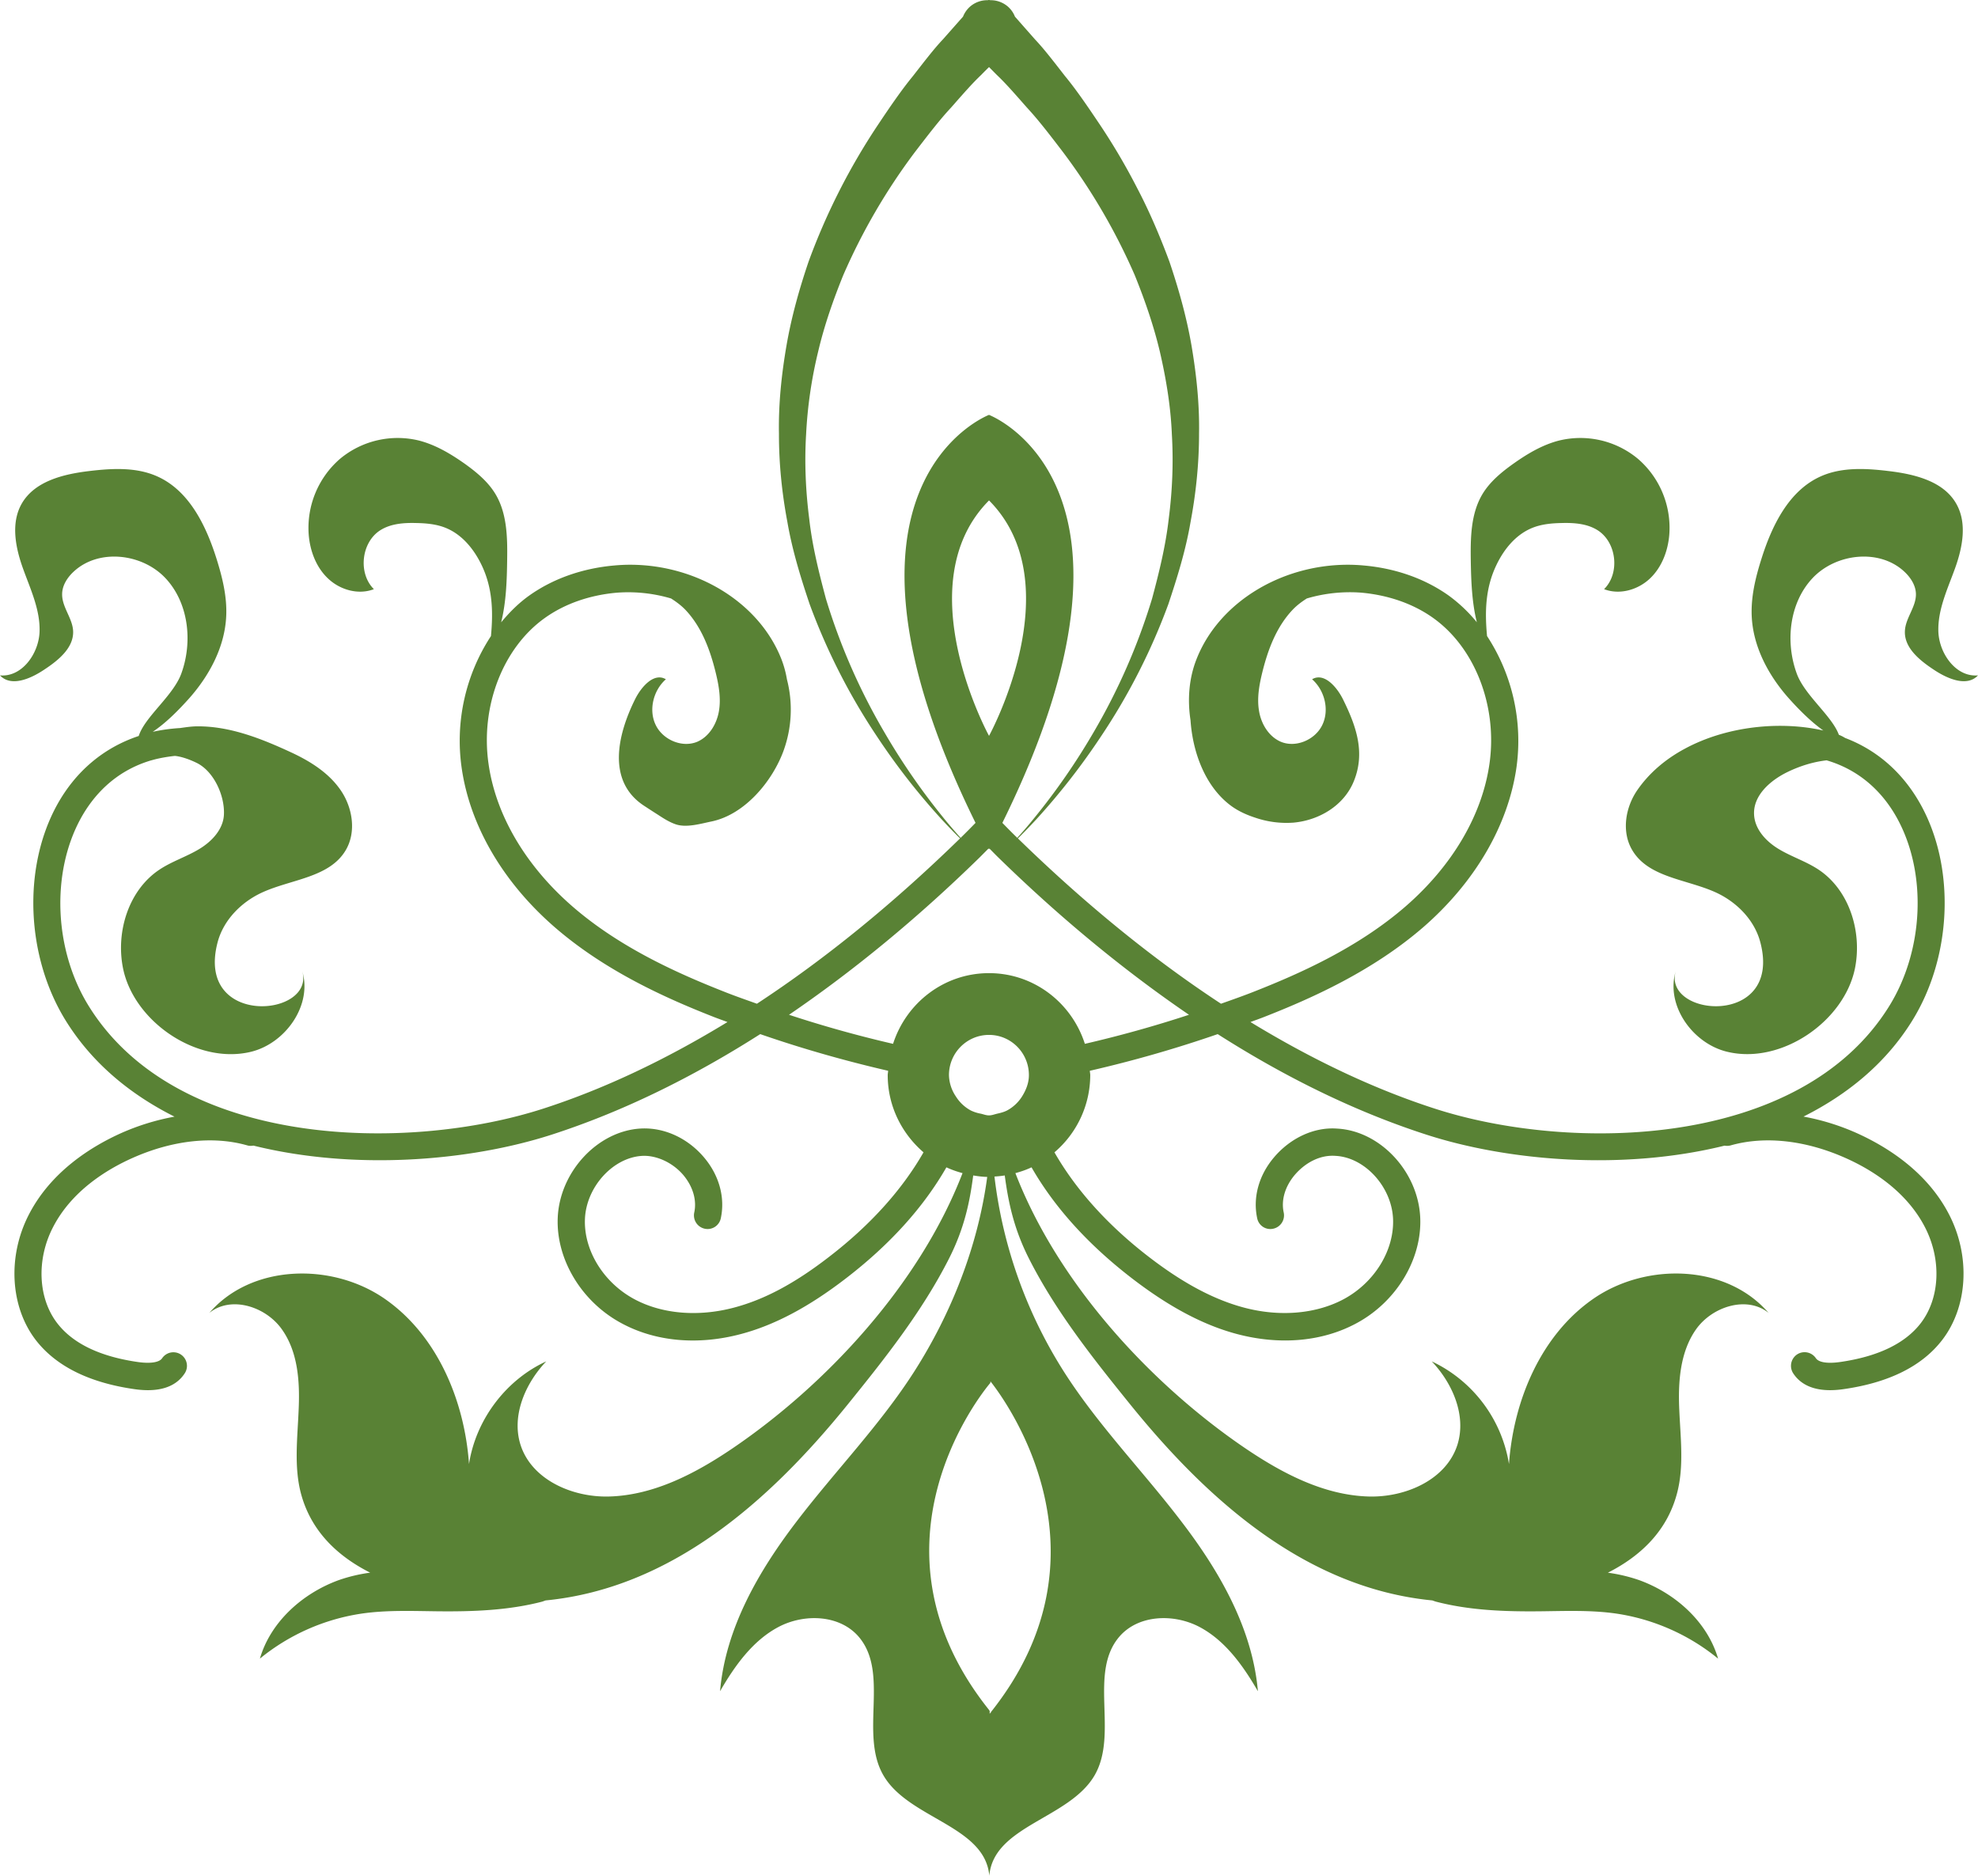 <svg xmlns="http://www.w3.org/2000/svg" width="58" height="55"><path fill="#598235" fill-rule="evenodd" d="M28.72 25.147l.267-.268c.006.008.008.016.014.026l.01-.026c.09.089.177.181.267.268 1.85 1.805 3.715 3.33 5.586 4.608-1.004.33-2.023.614-3.053.852-.384-1.2-1.492-2.073-2.81-2.073-1.32 0-2.428.873-2.814 2.073a34.91 34.91 0 01-3.051-.852c1.871-1.276 3.736-2.803 5.584-4.608m.281-3.57s-2.441-4.446 0-6.904c2.441 2.458 0 6.903 0 6.903m-1.328 2.413a19.478 19.478 0 01-1.736-2.51 18.112 18.112 0 01-1.72-3.927c-.202-.757-.4-1.54-.49-2.354-.103-.81-.14-1.64-.09-2.461a12.98 12.98 0 01.352-2.422c.184-.785.45-1.536.737-2.246a17.858 17.858 0 012.105-3.614c.375-.487.715-.935 1.059-1.303.33-.375.615-.704.877-.951.086-.089.158-.16.234-.234l.232.234c.262.247.547.576.877.951.342.368.684.816 1.057 1.304a17.858 17.858 0 012.107 3.613c.287.71.551 1.461.737 2.246.181.784.318 1.6.351 2.422.049.822.014 1.651-.09 2.461-.092.814-.287 1.597-.49 2.354a18.208 18.208 0 01-1.719 3.926 19.459 19.459 0 01-1.738 2.51c-.201.249-.365.435-.496.579-.148-.144-.293-.291-.437-.439C34.298 14.174 29 12.165 29 12.165s-5.3 2.01-.395 11.963c-.144.148-.289.295-.437.439-.129-.144-.293-.33-.496-.578m1.568 8.666c-.08.018-.156.05-.24.05-.086 0-.16-.032-.24-.05a1.123 1.123 0 01-.297-.096 1.173 1.173 0 01-.434-.409 1.162 1.162 0 01-.203-.627c0-.65.526-1.178 1.174-1.178.646 0 1.17.527 1.17 1.178 0 .236-.086.442-.201.627a1.179 1.179 0 01-.436.409c-.086.045-.18.07-.277.092-.006 0-.01.002-.016.004m-.181 17.542v.023a.041.041 0 01-.008-.011c-.012.013-.02.03-.031.043v-.085a.17.17 0 01-.02-.031c-3.695-4.632-.475-8.954 0-9.54l.041-.05v-.042c.006.004.012.014.018.02.472.603 3.69 5.039 0 9.673M1.16 18.523c-.023.647-.521 1.339-1.16 1.28.324.348.895.1 1.289-.163.416-.273.88-.643.855-1.142-.021-.378-.33-.7-.322-1.08.002-.255.156-.49.344-.662.73-.675 1.996-.531 2.68.19.685.724.812 1.868.47 2.806-.24.653-1.068 1.264-1.248 1.828-1.02.34-1.847 1.027-2.398 2.027-1.014 1.849-.906 4.45.265 6.331.78 1.25 1.897 2.159 3.182 2.804a6.889 6.889 0 00-1.559.48c-.876.393-2.062 1.126-2.714 2.396-.63 1.225-.545 2.704.209 3.679.59.76 1.556 1.242 2.875 1.433.716.106 1.218-.051 1.486-.458a.398.398 0 10-.66-.446c-.082.122-.344.163-.715.11-1.106-.16-1.898-.54-2.357-1.133-.567-.731-.62-1.865-.13-2.815.546-1.064 1.569-1.693 2.33-2.033 1.173-.523 2.37-.655 3.37-.37.06.018.12.016.18.006 2.976.738 6.341.452 8.735-.318 2.04-.659 4.084-1.65 6.125-2.951 1.229.426 2.483.782 3.75 1.075 0 .041-.012.085-.012.126 0 .91.412 1.714 1.05 2.265-.626 1.095-1.563 2.139-2.776 3.07-1.006.777-1.89 1.247-2.781 1.483-1.057.281-2.127.187-2.94-.257-.894-.488-1.468-1.428-1.431-2.342.039-.942.826-1.805 1.683-1.85.414-.02.89.195 1.203.564.28.335.397.732.32 1.093a.4.4 0 00.303.478.395.395 0 00.475-.306c.13-.608-.047-1.259-.492-1.784-.477-.564-1.164-.883-1.85-.847-1.265.067-2.384 1.266-2.44 2.619-.05 1.21.692 2.45 1.849 3.079 1.001.55 2.255.666 3.523.328.982-.26 1.982-.79 3.06-1.618 1.305-1 2.291-2.096 2.965-3.27.15.07.31.126.473.17-1.262 3.273-4.01 6.214-6.744 8.07-1.088.737-2.307 1.376-3.62 1.412-1.072.03-2.269-.488-2.597-1.516-.27-.855.139-1.799.754-2.446-1.185.543-2.066 1.715-2.264 3.01-.134-1.88-.943-3.796-2.49-4.858-1.55-1.06-3.894-1-5.123.425.64-.513 1.657-.183 2.127.485.475.669.528 1.544.49 2.362-.033.82-.14 1.657.067 2.447.293 1.101 1.066 1.837 2.031 2.324a4.66 4.66 0 00-.926.22c-1.056.386-1.992 1.217-2.308 2.3a6.14 6.14 0 012.998-1.322c.736-.105 1.484-.073 2.23-.065 1.022.01 2.057-.026 3.047-.283.035-.01.07-.026.105-.036 3.684-.36 6.56-2.915 8.836-5.721 1.096-1.355 2.197-2.739 2.99-4.302.445-.877.608-1.647.71-2.438.136.022.27.04.411.043-.271 2.025-1.049 4-2.146 5.716-1 1.56-2.303 2.896-3.428 4.367-1.125 1.468-2.1 3.147-2.26 4.997.43-.743.952-1.478 1.706-1.88.755-.402 1.796-.369 2.357.28.912 1.062.023 2.843.723 4.06.734 1.28 2.984 1.478 3.109 2.951.125-1.473 2.355-1.671 3.091-2.951.698-1.217-.189-2.998.723-4.06.559-.649 1.602-.682 2.357-.28.754.402 1.274 1.137 1.705 1.88-.162-1.85-1.132-3.529-2.26-4.997-1.124-1.471-2.429-2.806-3.425-4.367a13.656 13.656 0 01-2.04-5.727c.1-.006.202-.016.302-.032.105.79.266 1.561.71 2.438.792 1.563 1.895 2.947 2.99 4.302 2.274 2.806 5.151 5.361 8.837 5.721.033.01.07.026.107.036.988.257 2.023.293 3.045.283.744-.008 1.492-.04 2.23.065 1.092.159 2.14.619 2.998 1.323-.316-1.084-1.252-1.915-2.308-2.3a4.74 4.74 0 00-.924-.22c.963-.488 1.736-1.224 2.027-2.325.21-.79.102-1.628.067-2.447-.038-.818.02-1.693.49-2.362.47-.668 1.49-.998 2.127-.485-1.229-1.426-3.57-1.485-5.12-.425-1.548 1.062-2.355 2.979-2.491 4.858a4.034 4.034 0 00-2.264-3.01c.613.647 1.021 1.59.752 2.446-.328 1.028-1.523 1.545-2.598 1.516-1.31-.036-2.53-.675-3.619-1.412-2.734-1.856-5.48-4.797-6.744-8.07.164-.044.323-.099.473-.17.674 1.174 1.662 2.27 2.965 3.27 1.08.828 2.08 1.358 3.06 1.618 1.272.336 2.522.222 3.525-.328 1.155-.63 1.899-1.868 1.848-3.08-.057-1.352-1.174-2.551-2.44-2.616-.677-.05-1.37.279-1.849.845-.445.525-.623 1.174-.492 1.784a.392.392 0 00.473.306.4.4 0 00.304-.478c-.078-.361.04-.758.32-1.093.315-.37.754-.6 1.204-.564.857.045 1.644.908 1.683 1.85.037.914-.537 1.854-1.43 2.342-.812.442-1.884.538-2.94.257-.882-.234-1.79-.717-2.784-1.482-1.213-.932-2.148-1.976-2.775-3.071a2.983 2.983 0 001.05-2.265c0-.041-.011-.085-.013-.126a36.306 36.306 0 003.75-1.075c2.04 1.301 4.088 2.292 6.127 2.95 2.39.771 5.757 1.057 8.736.32a.39.39 0 00.177-.007c1.004-.285 2.198-.153 3.371.37.764.34 1.785.971 2.33 2.033.49.951.438 2.082-.13 2.815-.458.592-1.252.974-2.36 1.133-.369.053-.627.012-.71-.11a.4.4 0 00-.555-.11.403.403 0 00-.108.556c.27.407.776.564 1.486.458 1.32-.19 2.287-.672 2.875-1.433.756-.975.84-2.454.211-3.679-.65-1.268-1.838-2.001-2.716-2.396a6.85 6.85 0 00-1.557-.482c1.285-.645 2.404-1.551 3.182-2.802 1.171-1.881 1.279-4.484.263-6.33-.52-.944-1.283-1.613-2.224-1.97a1.148 1.148 0 00-.184-.093c-.201-.554-1-1.154-1.234-1.793-.344-.938-.217-2.082.468-2.806.684-.721 1.95-.865 2.68-.19.188.173.342.407.346.662.006.38-.305.702-.323 1.08-.027.499.438.869.852 1.142.395.263.967.511 1.291.163-.64.059-1.137-.633-1.162-1.28-.022-.647.271-1.254.49-1.862.219-.61.356-1.315.041-1.88-.375-.676-1.236-.88-1.998-.97-.666-.08-1.367-.117-1.978.155-.94.417-1.44 1.45-1.748 2.436-.17.538-.305 1.099-.28 1.665.04.895.489 1.734 1.082 2.403.29.324.643.684 1.018.95-1.27-.288-2.84-.127-4.062.534-.559.3-1.043.706-1.395 1.217-.35.51-.463 1.217-.15 1.75.476.818 1.61.857 2.466 1.252.606.281 1.122.804 1.293 1.455.662 2.517-2.914 2.196-2.472.822-.324 1.007.476 2.145 1.502 2.39 1.59.384 3.44-.9 3.748-2.46.209-1.068-.17-2.285-1.073-2.883-.363-.24-.785-.374-1.156-.596-.373-.222-.71-.578-.732-1.014-.03-.563.474-1.003.978-1.249.371-.18.758-.299 1.149-.344 1.084.319 1.714 1.056 2.068 1.7.883 1.605.785 3.874-.238 5.516-2.61 4.191-9.36 4.278-13.316 2.998-1.797-.58-3.602-1.44-5.408-2.54.136-.051.275-.099.408-.152 1.387-.544 3.168-1.339 4.658-2.628 1.52-1.322 2.49-2.985 2.734-4.688a5.614 5.614 0 00-.863-3.85c-.066-.699-.053-1.397.271-2.075.221-.468.57-.897 1.047-1.093.274-.113.573-.14.867-.146.362-.01.74.016 1.047.205.569.35.674 1.264.2 1.734.449.175.984.025 1.337-.305.352-.328.537-.814.575-1.296a2.67 2.67 0 00-.914-2.216 2.638 2.638 0 00-2.32-.54c-.485.124-.923.385-1.329.672-.355.252-.7.535-.922.909-.336.57-.345 1.268-.336 1.928.01.586.03 1.227.178 1.819a4.415 4.415 0 00-.828-.785c-.697-.495-1.557-.798-2.488-.88a5.209 5.209 0 00-.463-.022c-1.973 0-3.795 1.115-4.443 2.774-.217.55-.268 1.174-.174 1.785.068.995.459 1.966 1.18 2.503.216.161.466.273.722.356a2.82 2.82 0 001.114.144c.753-.067 1.478-.498 1.769-1.206.348-.843.076-1.618-.31-2.402-.182-.37-.557-.804-.91-.596.368.324.513.897.3 1.339-.21.44-.785.684-1.23.488-.346-.156-.563-.52-.625-.893-.065-.372.002-.753.091-1.12.165-.675.416-1.347.891-1.849.125-.132.268-.238.418-.334a4.452 4.452 0 011.6-.17c.793.072 1.52.325 2.1.738 1.228.871 1.896 2.587 1.657 4.272-.213 1.508-1.088 2.997-2.464 4.192-1.397 1.211-3.098 1.966-4.426 2.49-.324.129-.652.243-.983.361-1.992-1.307-3.982-2.924-5.956-4.848.136-.134.312-.311.53-.547a19.895 19.895 0 001.895-2.426 18.315 18.315 0 001.989-3.9c.255-.766.507-1.568.65-2.41.158-.839.248-1.708.248-2.58.016-.876-.078-1.749-.223-2.6-.148-.85-.382-1.67-.646-2.45-.285-.768-.6-1.5-.951-2.166a18.557 18.557 0 00-1.073-1.827c-.365-.544-.703-1.042-1.04-1.45-.327-.42-.61-.79-.87-1.064l-.595-.675a.764.764 0 00-.198-.287.77.77 0 00-.517-.195C29.03.006 29.015 0 29 0c-.016-.001-.031.006-.047.006a.767.767 0 00-.517.195.787.787 0 00-.198.287l-.597.675c-.26.275-.541.644-.868 1.063-.337.41-.677.907-1.04 1.451A18.95 18.95 0 0023.71 7.67c-.265.78-.498 1.6-.646 2.45-.147.851-.24 1.724-.223 2.6-.002.872.088 1.741.246 2.58.145.842.395 1.644.652 2.41a18.405 18.405 0 001.987 3.9 19.686 19.686 0 001.896 2.426c.219.236.393.413.53.547-1.973 1.924-3.963 3.54-5.957 4.848-.329-.118-.659-.232-.983-.362-1.324-.523-3.029-1.278-4.424-2.489-1.376-1.195-2.253-2.684-2.464-4.192-.239-1.685.427-3.4 1.658-4.272.58-.413 1.306-.666 2.1-.737a4.426 4.426 0 011.595.169c.15.096.295.202.422.334.475.502.725 1.174.889 1.848.09.368.156.75.093 1.12-.064.375-.28.738-.623.894-.447.196-1.021-.048-1.232-.488-.213-.442-.068-1.015.299-1.339-.352-.208-.727.226-.908.596-.502 1.016-.842 2.396.279 3.12.13.085.262.171.396.256.168.11.34.22.528.283.316.104.732-.022 1.05-.087.977-.206 1.787-1.187 2.112-2.09a3.532 3.532 0 00.093-2.074 3.004 3.004 0 00-.16-.588c-.648-1.66-2.47-2.774-4.441-2.774-.154 0-.309.008-.463.022-.931.082-1.793.385-2.49.88-.309.219-.58.49-.826.787.148-.592.168-1.235.176-1.82.01-.661 0-1.36-.336-1.93-.221-.373-.565-.656-.918-.908-.408-.287-.848-.548-1.33-.672a2.642 2.642 0 00-2.322.54 2.68 2.68 0 00-.913 2.216c.038.482.221.968.575 1.296.351.33.888.48 1.336.305-.473-.47-.368-1.385.199-1.734.308-.19.687-.215 1.049-.205.294.006.595.033.867.146.476.196.824.625 1.047 1.093.324.678.337 1.376.271 2.076a5.602 5.602 0 00-.861 3.85c.24 1.702 1.209 3.365 2.732 4.687 1.488 1.29 3.27 2.084 4.656 2.628.135.053.272.1.408.152-1.804 1.1-3.609 1.96-5.406 2.54-3.96 1.28-10.706 1.19-13.316-2.998-1.025-1.642-1.12-3.91-.24-5.515.35-.635.965-1.36 2.02-1.687.021-.008.042-.012.064-.018.207-.059.436-.1.676-.126.218.022.468.122.634.203.504.244.83.957.803 1.52-.021.436-.361.792-.734 1.014-.371.222-.793.356-1.154.596-.903.598-1.284 1.815-1.073 2.882.307 1.561 2.158 2.845 3.75 2.462 1.022-.246 1.822-1.384 1.5-2.391.442 1.374-3.136 1.695-2.474-.822.172-.65.69-1.174 1.296-1.455.854-.395 1.989-.434 2.465-1.252.31-.533.197-1.24-.152-1.75-.35-.511-.893-.85-1.45-1.109-.866-.401-1.798-.775-2.769-.765-.168.002-.332.028-.498.051a5.197 5.197 0 00-.795.11c.4-.267.77-.648 1.075-.988.591-.669 1.04-1.508 1.08-2.403.027-.566-.11-1.127-.278-1.665-.308-.985-.808-2.02-1.75-2.436-.611-.272-1.312-.234-1.974-.156-.766.09-1.623.295-2.002.972-.313.564-.176 1.27.043 1.88.217.607.51 1.214.488 1.861"/></svg>